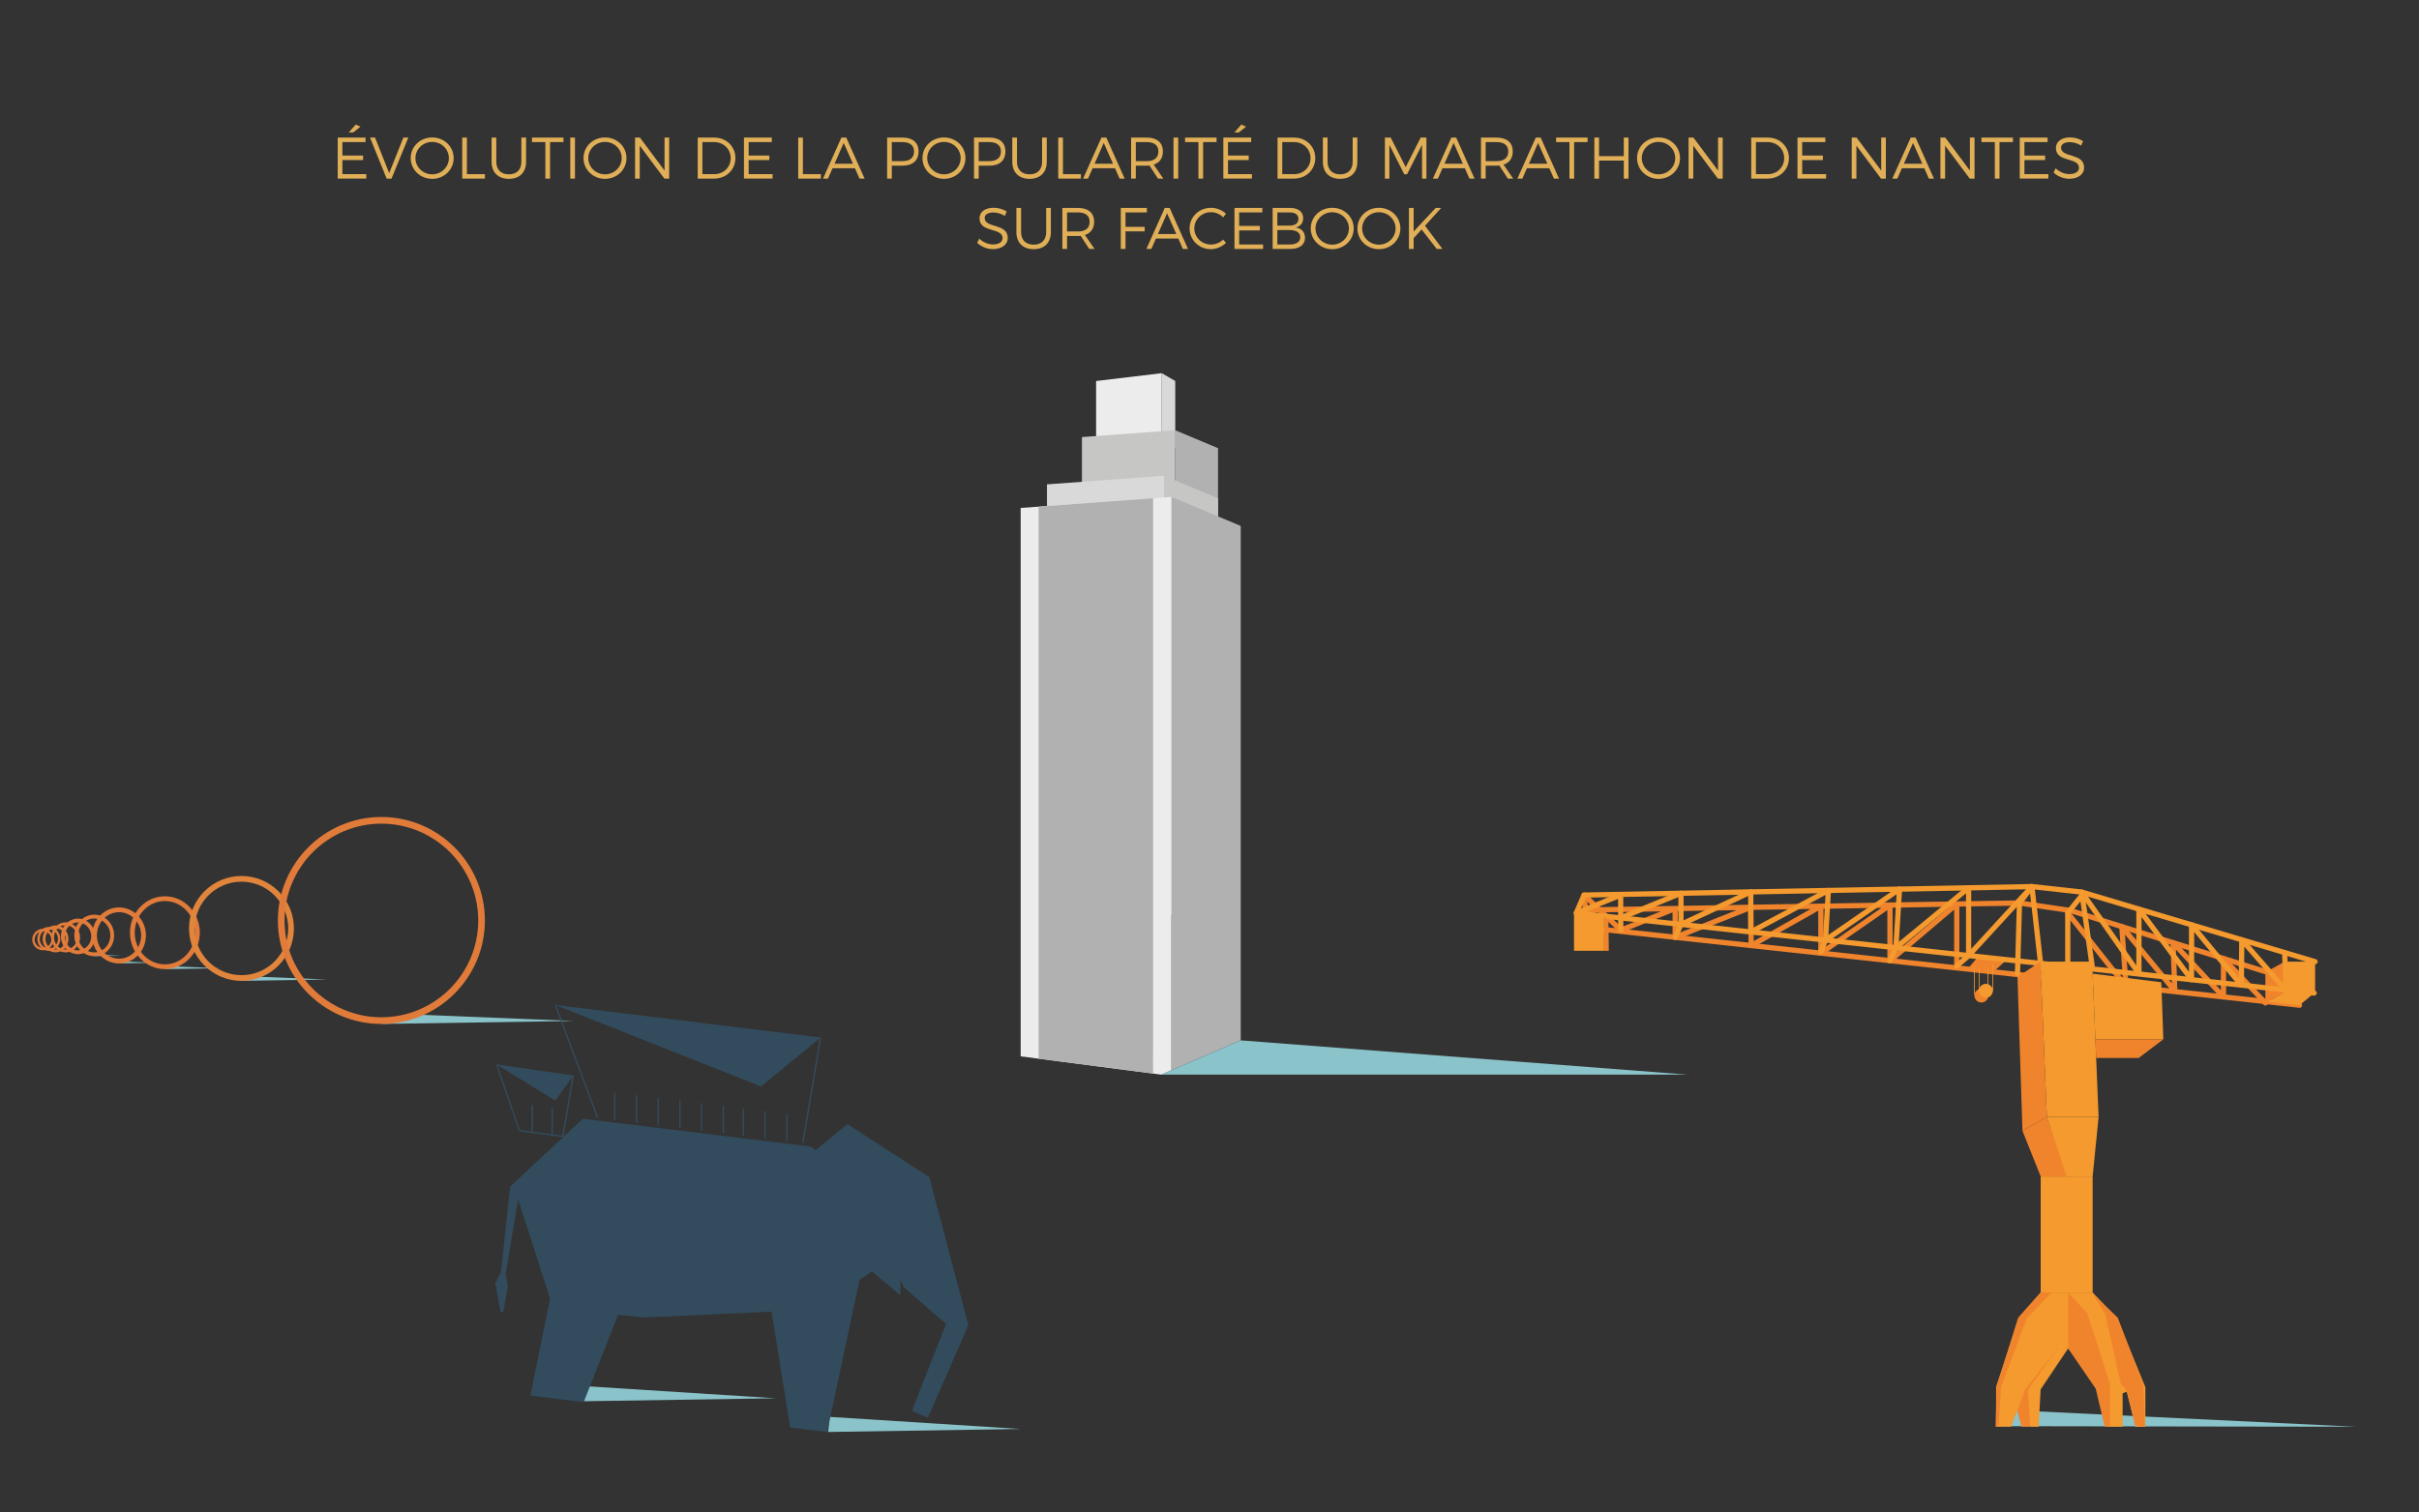 <?xml version="1.0" encoding="utf-8"?>
<!-- Generator: Adobe Illustrator 16.0.0, SVG Export Plug-In . SVG Version: 6.00 Build 0)  -->
<!DOCTYPE svg PUBLIC "-//W3C//DTD SVG 1.1//EN" "http://www.w3.org/Graphics/SVG/1.1/DTD/svg11.dtd">
<svg version="1.1" id="Calque_1" xmlns="http://www.w3.org/2000/svg" xmlns:xlink="http://www.w3.org/1999/xlink" x="0px" y="0px"
	 width="1279.141px" height="799.756px" viewBox="0 0 1279.141 799.756" enable-background="new 0 0 1279.141 799.756"
	 xml:space="preserve">
<rect x="0" y="0" width="1279.141" height="799.756" fill="#333333" stroke="none"/>
<rect x="419.59" y="96.837" fill="none" width="410.979" height="24.158"/>
<polygon fill="#8AC3CA" points="201.498,541.585 222.243,536.722 303.334,540.007 "/>
<polygon fill="#8AC3CA" points="437.887,757.394 438.826,749.409 539.724,755.815 "/>
<polygon fill="#8AC3CA" points="1060.867,754.331 1061.875,745.757 1245.762,754.622 "/>
<polygon fill="#8AC3CA" points="308.387,741.144 309.326,733.159 410.224,739.565 "/>
<polygon fill="#8AC3CA" points="126.457,518.8 135.947,516.575 173.044,518.079 "/>
<polygon fill="#8AC3CA" points="86.826,512.579 92.854,511.167 116.413,512.122 "/>
<polygon fill="#8AC3CA" points="62.617,509.538 66.659,508.591 82.456,509.231 "/>
<polygon fill="#8AC3CA" points="49.376,505.737 52.427,505.022 64.352,505.505 "/>
<g>
	<path fill="#E17B3A" d="M22.715,502.616c-3.129,0-5.675-2.547-5.675-5.676c0-3.131,2.546-5.678,5.675-5.678
		c3.129,0,5.675,2.547,5.675,5.678C28.39,500.069,25.845,502.616,22.715,502.616z M22.715,492.526c-2.434,0-4.414,1.979-4.414,4.414
		c0,2.434,1.98,4.412,4.414,4.412s4.414-1.979,4.414-4.412C27.129,494.506,25.149,492.526,22.715,492.526z"/>
	<path fill="#E17B3A" d="M25.837,502.931c-3.355,0-6.085-2.842-6.085-6.338c0-3.494,2.729-6.336,6.085-6.336
		c3.355,0,6.085,2.842,6.085,6.336C31.922,500.089,29.192,502.931,25.837,502.931z M25.837,491.519c-2.66,0-4.824,2.277-4.824,5.074
		c0,2.801,2.164,5.076,4.824,5.076s4.824-2.275,4.824-5.076C30.661,493.796,28.497,491.519,25.837,491.519z"/>
	<path fill="#E17B3A" d="M29.368,503.72c-3.774,0-6.844-3.195-6.844-7.127c0-3.928,3.07-7.125,6.844-7.125
		c3.773,0,6.844,3.197,6.844,7.125C36.212,500.522,33.142,503.72,29.368,503.72z M29.368,490.981c-2.939,0-5.331,2.518-5.331,5.609
		c0,3.096,2.391,5.613,5.331,5.613c2.939,0,5.331-2.52,5.331-5.613C34.699,493.499,32.307,490.981,29.368,490.981z"/>
	<path fill="#E17B3A" d="M34.691,503.72c-4.206,0-7.627-3.562-7.627-7.943c0-4.383,3.421-7.945,7.627-7.945s7.627,3.562,7.627,7.945
		C42.318,500.156,38.897,503.72,34.691,503.72z M34.691,489.343c-3.371,0-6.114,2.885-6.114,6.434c0,3.547,2.743,6.432,6.114,6.432
		c3.372,0,6.114-2.885,6.114-6.432C40.805,492.228,38.063,489.343,34.691,489.343z"/>
	<path fill="#E17B3A" d="M41.25,504.665c-4.976,0-9.025-4.215-9.025-9.396c0-5.18,4.049-9.395,9.025-9.395
		c4.977,0,9.025,4.215,9.025,9.395C50.275,500.45,46.226,504.665,41.25,504.665z M41.25,487.892c-3.864,0-7.007,3.312-7.007,7.377
		c0,4.068,3.143,7.381,7.007,7.381s7.007-3.312,7.007-7.381C48.257,491.202,45.113,487.892,41.25,487.892z"/>
	<path fill="#E17B3A" d="M49.825,505.737c-5.807,0-10.531-4.922-10.531-10.975c0-6.049,4.724-10.973,10.531-10.973
		c5.808,0,10.532,4.924,10.532,10.973C60.357,500.815,55.633,505.737,49.825,505.737z M49.825,485.812
		c-4.694,0-8.514,4.016-8.514,8.951c0,4.938,3.819,8.955,8.514,8.955c4.695,0,8.515-4.018,8.515-8.955
		C58.34,489.828,54.521,485.812,49.825,485.812z"/>
	<path fill="#E17B3A" d="M62.941,509.583c-7.84,0-14.219-6.646-14.219-14.818c0-8.17,6.379-14.816,14.219-14.816
		c7.841,0,14.22,6.646,14.22,14.816C77.161,502.938,70.782,509.583,62.941,509.583z M62.941,482.47
		c-6.45,0-11.697,5.518-11.697,12.295c0,6.781,5.247,12.299,11.697,12.299c6.45,0,11.697-5.518,11.697-12.299
		C74.639,487.985,69.392,482.47,62.941,482.47z"/>
	<path fill="#E17B3A" d="M87.194,512.579c-10.184,0-18.469-8.643-18.469-19.264c0-10.623,8.285-19.268,18.469-19.268
		s18.47,8.645,18.47,19.268C105.664,503.938,97.378,512.579,87.194,512.579z M87.194,476.571c-8.793,0-15.947,7.512-15.947,16.744
		c0,9.229,7.153,16.74,15.947,16.74s15.947-7.512,15.947-16.74C103.141,484.083,95.987,476.571,87.194,476.571z"/>
	<path fill="#E2853C" d="M127.687,518.8c-15.299,0-27.746-12.443-27.746-27.744c0-15.299,12.447-27.746,27.746-27.746
		s27.746,12.447,27.746,27.746C155.433,506.355,142.985,518.8,127.687,518.8z M127.687,466.337
		c-13.63,0-24.719,11.088-24.719,24.719c0,13.629,11.089,24.721,24.719,24.721s24.719-11.092,24.719-24.721
		C152.405,477.425,141.316,466.337,127.687,466.337z"/>
	<path fill="#E17B3A" d="M201.675,541.585c-30.181,0-54.735-24.553-54.735-54.734c0-30.18,24.554-54.732,54.735-54.732
		c30.181,0,54.734,24.555,54.734,54.732C256.409,517.032,231.855,541.585,201.675,541.585z M201.675,435.647
		c-28.234,0-51.204,22.971-51.204,51.201c0,28.234,22.97,51.203,51.204,51.203c28.233,0,51.203-22.969,51.203-51.203
		C252.878,458.618,229.908,435.647,201.675,435.647z"/>
</g>
<g>
	<polygon fill="#ECECEC" points="614.327,236.896 579.608,236.896 579.608,201.522 614.327,197.375 	"/>
	<polygon fill="#D9D9D9" points="614.327,236.896 621.458,236.896 621.458,201.522 614.327,197.375 	"/>
	<polygon fill="#C6C6C5" points="621.458,412.218 572.122,411.765 572.122,231.17 621.458,227.549 	"/>
	<polygon fill="#B1B1B1" points="621.458,412.218 644.09,411.765 644.09,237.054 621.458,227.549 	"/>
	<polygon fill="#D9D9D9" points="615.643,483.761 553.628,483.192 553.628,256.188 615.643,251.637 	"/>
	<polygon fill="#C6C6C5" points="615.643,483.761 644.09,483.192 644.09,263.584 615.643,251.636 	"/>
	<polygon fill="#ECECEC" points="619.493,566.058 614.095,568.392 539.724,558.724 539.724,268.66 619.493,262.807 	"/>
	<polygon fill="#B1B1B1" points="619.493,566.058 656.086,550.265 656.086,278.174 619.493,262.806 	"/>
	<polygon fill="#B1B1B1" points="609.749,263.521 549.189,267.965 549.189,559.954 609.749,567.827 609.692,558.185 
		609.749,558.185 	"/>
</g>
<polygon fill="#8AC3CA" points="656.086,550.265 614.095,568.392 892.461,568.392 "/>
<g>
	<polygon fill="#F0842C" points="1068.97,754.622 1063.312,733.7 1079.76,712.646 1090.512,714.14 1076.012,733.919 
		1074.762,741.39 1073.575,754.622 	"/>
	<polyline fill="#F49A2E" points="1079.095,683.608 1067.747,696.438 1055.509,733.546 1055.509,754.622 1063.403,754.622 
		1070.905,734.86 1088.011,713.255 1093.604,713.216 1102.747,721.44 1112.551,742.823 1115.312,754.622 1122.42,754.622 
		1122.42,736.899 1124.591,736.112 1129.327,754.622 1134.459,754.622 1134.459,733.743 1119.656,697.425 1106.564,683.608 	"/>
	<polygon fill="#F0842C" points="1054.074,514.054 1040.395,512.565 1046.04,505.97 1061.151,507.608 	"/>
	<path fill="#F0842C" d="M1215.984,533.052c-0.052,0-0.102-0.004-0.151-0.008l-381.905-41.553c-0.758-0.082-1.306-0.766-1.223-1.523
		c0.082-0.758,0.76-1.307,1.521-1.223l381.904,41.551c0.758,0.082,1.306,0.764,1.224,1.523
		C1217.279,532.526,1216.68,533.052,1215.984,533.052z"/>
	<path fill="#F0842C" d="M1201.304,516.366c-0.136,0-0.273-0.021-0.413-0.064l-106.479-33.389l-26.625-3.916l-31.684,0.508v31.389
		c0,0.766-0.619,1.383-1.385,1.383c-0.763,0-1.381-0.617-1.381-1.383V481.13l-33.042,28.029c-0.411,0.348-0.985,0.428-1.475,0.201
		c-0.489-0.229-0.802-0.719-0.802-1.258v-26.746l-34.38,23.904c-0.423,0.295-0.973,0.328-1.428,0.092
		c-0.457-0.238-0.742-0.711-0.742-1.227v-22.461l-34.773,19.656c-0.427,0.239-0.946,0.236-1.37-0.006
		c-0.424-0.244-0.688-0.691-0.691-1.184l-0.205-18.215l-38.123,15.109c-0.426,0.168-0.904,0.113-1.283-0.145
		c-0.379-0.256-0.605-0.686-0.605-1.143V482.57l-26.824,10.666c-0.502,0.197-1.072,0.088-1.464-0.283l-10.902-10.385l-6.811,0.105
		c-0.007,0-0.015,0-0.021,0c-0.708,0-1.306-0.535-1.374-1.242l-0.79-7.896c-0.06-0.574,0.248-1.123,0.768-1.377
		c0.521-0.254,1.143-0.158,1.561,0.24l7.756,7.385l39.456-0.633c0.006,0,0.012,0,0.017,0l39.98-0.645l0,0l37.051-0.594
		c0.011,0,0.021,0,0.033,0l71.85-1.154c0,0,0.001,0,0.002,0l33.154-0.532c0.072-0.003,0.147,0.005,0.223,0.017l26.844,3.947
		c0.072,0.01,0.146,0.025,0.213,0.049l106.584,33.422c0.729,0.229,1.134,1.004,0.905,1.731
		C1202.438,515.987,1201.892,516.366,1201.304,516.366z M1000.786,480.073v25.049l30.098-25.533L1000.786,480.073z M964.237,480.659
		v20.826l30.655-21.318L964.237,480.659z M927.188,481.255l0.188,16.514l30.075-17L927.188,481.255z M887.182,481.897v11.812
		l31.067-12.312L887.182,481.897z M849.166,482.507l8.229,7.838l20.89-8.305L849.166,482.507z M839.351,476.976l0.292,2.924
		l2.73-0.046L839.351,476.976z"/>
	<path fill="#F0842C" d="M1197.917,531.858c-0.368,0-0.734-0.146-1.006-0.436l-19.771-20.973v16.842
		c0,0.566-0.349,1.078-0.878,1.285c-0.524,0.207-1.13,0.069-1.517-0.347l-24.121-25.964l0.746,21.779
		c0.021,0.592-0.339,1.129-0.895,1.34c-0.555,0.209-1.179,0.043-1.556-0.416l-25.239-30.646l1.881,27.262
		c0.043,0.604-0.313,1.164-0.88,1.383c-0.562,0.219-1.204,0.045-1.581-0.43l-30.777-38.805c-0.476-0.6-0.374-1.469,0.224-1.939
		c0.598-0.475,1.467-0.375,1.941,0.223l28.012,35.316l-1.87-27.123c-0.042-0.598,0.309-1.156,0.866-1.377
		c0.56-0.223,1.194-0.059,1.578,0.404l25.395,30.838l-0.734-21.412c-0.018-0.574,0.322-1.104,0.856-1.324
		c0.531-0.219,1.146-0.084,1.538,0.338l24.247,26.1v-16.805c0-0.564,0.345-1.075,0.871-1.285c0.526-0.209,1.127-0.072,1.515,0.337
		l22.159,23.507c0.524,0.555,0.498,1.43-0.058,1.952C1198.597,531.735,1198.256,531.858,1197.917,531.858z"/>
	<polygon fill="#F49A2E" points="1208.993,524.097 1224.195,524.854 1215.982,531.669 1199.179,529.841 	"/>
	<rect x="1208.08" y="508.634" fill="#F49A2E" width="16.115" height="16.22"/>
	<polygon fill="#F0842C" points="1197.915,530.479 1208.08,524.854 1208.08,508.634 1197.915,514.261 	"/>
	<path fill="#F49A2E" d="M1223.707,526.604c-0.049,0-0.1-0.003-0.149-0.009l-390.192-42.277c-0.437-0.048-0.823-0.301-1.044-0.678
		c-0.224-0.379-0.25-0.84-0.077-1.242l4.093-9.537c0.214-0.498,0.701-0.826,1.243-0.836l236.853-4.477
		c0.062-0.002,0.118,0.002,0.179,0.008l26.315,2.896c0.082,0.01,0.164,0.023,0.243,0.049l123.422,36.812
		c0.73,0.217,1.148,0.984,0.93,1.719c-0.217,0.729-0.985,1.146-1.719,0.93L1100.5,473.185l-26.104-2.869l-235.87,4.457l-3.005,7
		l388.337,42.078c0.758,0.082,1.306,0.766,1.224,1.521C1225.004,526.077,1224.405,526.604,1223.707,526.604z"/>
	<path fill="#F49A2E" d="M1066.827,516.364c-0.015,0-0.026,0-0.04,0c-0.763-0.021-1.363-0.656-1.343-1.42l1.051-37.369
		c0.009-0.287,0.105-0.566,0.281-0.795l6.579-8.688c0.342-0.449,0.924-0.646,1.467-0.498c0.545,0.15,0.942,0.615,1.007,1.18
		l4.475,39.704c0.086,0.761-0.459,1.44-1.218,1.526c-0.756,0.086-1.439-0.459-1.526-1.217l-4.089-36.271l-4.226,5.576l-1.038,36.929
		C1068.188,515.771,1067.571,516.364,1066.827,516.364z"/>
	<path fill="#F49A2E" d="M1106.299,512.274c-0.678,0-1.27-0.498-1.365-1.189l-4.818-34.332l-5.326,6.611v26.354
		c0,0.766-0.619,1.383-1.381,1.383c-0.764,0-1.382-0.617-1.382-1.383v-26.842c0-0.316,0.105-0.621,0.306-0.867l7.632-9.475
		c0.346-0.429,0.912-0.611,1.444-0.465c0.529,0.146,0.924,0.594,0.999,1.141l5.265,37.49c0.104,0.756-0.422,1.453-1.177,1.561
		C1106.428,512.271,1106.364,512.274,1106.299,512.274z"/>
	<path fill="#F49A2E" d="M1040.988,506.804c-0.168,0-0.338-0.027-0.5-0.094c-0.531-0.207-0.881-0.717-0.881-1.287v-32.932
		l-36.196,29.832c-0.425,0.35-1.017,0.414-1.506,0.164c-0.491-0.25-0.785-0.77-0.752-1.318l1.748-28.168l-36.805,25.359
		c-0.435,0.299-1,0.324-1.461,0.064c-0.46-0.258-0.73-0.756-0.702-1.283l1.37-23.799l-38.861,20.814
		c-0.431,0.229-0.945,0.217-1.362-0.033s-0.672-0.701-0.672-1.186v-19.033l-34.93,16.287c-0.429,0.199-0.929,0.168-1.325-0.086
		c-0.398-0.255-0.642-0.693-0.642-1.166v-14.45l-29.988,12.271c-0.43,0.175-0.912,0.125-1.295-0.131
		c-0.384-0.256-0.611-0.688-0.611-1.146v-10.031l-21.585,8.766c-0.707,0.287-1.514-0.053-1.8-0.76
		c-0.288-0.707,0.053-1.514,0.76-1.801l23.486-9.537c0.427-0.174,0.908-0.123,1.291,0.133c0.383,0.258,0.608,0.688,0.608,1.146
		v10.023l29.992-12.271c0.426-0.175,0.911-0.125,1.294,0.133c0.381,0.256,0.611,0.686,0.611,1.146v14.342l34.928-16.289
		c0.43-0.199,0.929-0.168,1.328,0.086c0.396,0.254,0.639,0.691,0.639,1.166v18.896l39.003-20.891
		c0.439-0.234,0.974-0.215,1.396,0.055c0.421,0.271,0.663,0.744,0.636,1.244l-1.35,23.44l36.813-25.368
		c0.437-0.303,1.004-0.326,1.464-0.064c0.46,0.26,0.732,0.76,0.698,1.287l-1.726,27.83l36.002-29.672
		c0.412-0.34,0.982-0.412,1.469-0.186c0.482,0.229,0.792,0.716,0.792,1.25v32.312l31.065-33.877
		c0.518-0.562,1.392-0.602,1.952-0.084c0.562,0.516,0.602,1.391,0.084,1.951l-33.467,36.492
		C1041.74,506.647,1041.369,506.804,1040.988,506.804z"/>
	<path fill="#F49A2E" d="M1208.994,525.479c-0.391,0-0.773-0.166-1.042-0.476l-21.17-24.283l-0.205,20.346
		c-0.006,0.577-0.374,1.094-0.922,1.286c-0.546,0.194-1.156,0.024-1.524-0.425l-23.875-28.93v25.199
		c0,0.596-0.383,1.123-0.947,1.311c-0.564,0.188-1.187-0.008-1.542-0.482l-25.345-34.008v29.969c0,0.604-0.391,1.137-0.965,1.316
		c-0.574,0.183-1.201-0.027-1.547-0.523l-30.268-43.158c-0.438-0.625-0.287-1.486,0.338-1.926c0.624-0.438,1.484-0.287,1.925,0.338
		l27.754,39.576v-29.758c0-0.596,0.382-1.122,0.947-1.311c0.563-0.188,1.188,0.008,1.543,0.486l25.342,34.004v-24.877
		c0-0.584,0.365-1.104,0.915-1.303c0.55-0.195,1.162-0.027,1.532,0.421l23.913,28.979l0.203-20.189
		c0.008-0.572,0.365-1.084,0.903-1.279c0.537-0.201,1.145-0.045,1.521,0.387l20.957,24.039l-0.734-16.316
		c-0.035-0.762,0.557-1.404,1.318-1.439c0.751-0.033,1.408,0.557,1.439,1.316l0.913,20.27c0.026,0.586-0.319,1.125-0.865,1.346
		C1209.341,525.446,1209.167,525.479,1208.994,525.479z"/>
	<polygon fill="#F49A2E" points="1109.723,590.776 1082.354,590.776 1078.931,508.634 1106.301,508.634 	"/>
	<polygon fill="#F0842C" points="1066.826,516.743 1069.462,598.146 1082.354,590.776 1078.931,508.634 	"/>
	<polygon fill="#F49A2E" points="1108.012,549.706 1143.938,549.706 1142.884,519.556 1106.564,514.983 	"/>
	<polygon fill="#F49A2E" points="848.263,502.876 832.327,502.876 832.327,483.005 848.263,484.519 	"/>
	<path fill="#F49A2E" d="M885.799,497.128c-0.189,0-0.386-0.041-0.57-0.125c-0.694-0.316-1.003-1.135-0.686-1.83l3.095-6.803
		c0.316-0.695,1.139-1,1.829-0.688c0.695,0.316,1.002,1.139,0.688,1.83l-3.098,6.805
		C886.826,496.827,886.324,497.128,885.799,497.128z"/>
	<path fill="#F49A2E" d="M857.082,493.337c-0.755,0-1.371-0.604-1.381-1.363l-0.084-6.469c-0.01-0.764,0.601-1.391,1.364-1.398
		c0.764-0.025,1.389,0.602,1.396,1.361l0.084,6.473c0.011,0.764-0.601,1.389-1.363,1.396
		C857.094,493.337,857.089,493.337,857.082,493.337z"/>
	<line fill="none" x1="925.791" y1="492.94" x2="926.019" y2="500.12"/>
	<path fill="#F49A2E" d="M962.854,504.786c-0.17,0-0.343-0.031-0.511-0.098c-0.709-0.283-1.054-1.088-0.771-1.797l2.46-6.182
		c0.281-0.709,1.087-1.055,1.796-0.771c0.708,0.279,1.054,1.086,0.771,1.795l-2.459,6.18
		C963.922,504.456,963.403,504.786,962.854,504.786z"/>
	<path fill="#F49A2E" d="M999.403,509.487c-0.192,0-0.389-0.039-0.573-0.125c-0.694-0.318-1-1.139-0.684-1.832l3.129-6.85
		c0.315-0.693,1.137-1,1.83-0.684c0.693,0.318,1,1.137,0.684,1.832l-3.129,6.85C1000.429,509.188,999.927,509.487,999.403,509.487z"
		/>
	<path fill="#F49A2E" d="M1034.722,512.274c-0.385,0-0.768-0.158-1.041-0.475c-0.502-0.574-0.44-1.447,0.132-1.949l6.27-5.471
		c0.574-0.5,1.448-0.443,1.949,0.131c0.502,0.576,0.441,1.449-0.132,1.951l-6.269,5.471
		C1035.368,512.163,1035.044,512.274,1034.722,512.274z"/>
	<circle fill="#F0842C" cx="1047.746" cy="526.562" r="3.681"/>
	<path fill="#F49A2E" d="M1044.064,526.233c-0.109,0-0.197-0.09-0.197-0.197v-15.145c0-0.107,0.088-0.195,0.197-0.195
		c0.108,0,0.196,0.088,0.196,0.195v15.145C1044.263,526.146,1044.175,526.233,1044.064,526.233z"/>
	<path fill="#F49A2E" d="M1053.796,524.261c-0.108,0-0.196-0.088-0.196-0.198v-14.05c0-0.107,0.088-0.195,0.196-0.195
		c0.109,0,0.197,0.088,0.197,0.195v14.05C1053.993,524.173,1053.905,524.261,1053.796,524.261z"/>
	<path fill="#F49A2E" d="M1046.622,525.419c-0.108,0-0.196-0.09-0.196-0.197v-13.396c0-0.109,0.088-0.197,0.196-0.197
		s0.197,0.088,0.197,0.197v13.396C1046.819,525.329,1046.73,525.419,1046.622,525.419z"/>
	<path fill="#F49A2E" d="M1051.172,525.419c-0.109,0-0.197-0.09-0.197-0.197v-13.396c0-0.109,0.088-0.197,0.197-0.197
		s0.197,0.088,0.197,0.197v13.396C1051.369,525.329,1051.281,525.419,1051.172,525.419z"/>
	<polygon fill="#F49A2E" points="1082.354,590.776 1092.122,622.226 1106.564,622.226 1109.723,590.776 	"/>
	<polygon fill="#F0842C" points="1092.83,622.226 1079.095,622.226 1069.462,598.146 1082.354,590.776 	"/>
	<rect x="1079.095" y="622.226" fill="#F49A2E" width="27.473" height="61.385"/>
	<polygon fill="#F0842C" points="1130.907,559.591 1108.424,559.591 1108.012,549.706 1143.938,549.706 	"/>
	<circle fill="#F49A2E" cx="1050.115" cy="524.062" r="3.681"/>
	<polygon fill="#F0842C" points="850.73,502.876 848.263,502.876 848.263,484.519 850.533,487.175 	"/>
	<polygon fill="#F0842C" points="1093.604,683.608 1093.604,713.216 1108.209,734.532 1112.944,754.622 1115.709,754.622 
		1115.709,731.769 1103.669,694.466 	"/>
	<polygon fill="#F0842C" points="1079.095,683.608 1084.983,683.608 1071.693,697.358 1058.141,733.808 1056.824,754.622 
		1055.246,754.622 1055.771,733.546 1067.088,697.229 	"/>
	<polygon fill="#F0842C" points="1106.564,684.202 1113.274,695.255 1121.433,731.704 1124.591,735.521 1128.934,753.81 
		1134.195,754.622 1133.406,732.757 1119.854,696.966 	"/>
	<polyline fill="#F49A2E" points="1088.011,713.255 1072.221,735.278 1073.668,754.622 1078.011,754.622 1079.062,734.884 
		1093.604,713.216 	"/>
	<path fill="#F49A2E" d="M1080.641,753.546"/>
</g>
<polygon display="none" fill="#CA4A3F" points="866.178,4047.915 865.46,4047.021 354.947,3962.938 49.805,3772.411 
	182.261,3221.753 1135.441,3185.839 1138.117,3185.737 1196.816,2412.104 1197.041,2409.15 220.024,2322.105 118.758,1576.011 
	1210.703,1436.899 1215.243,1436.321 901.594,909.448 1028.944,655.89 1029.262,655.89 1028.947,655.884 1029.626,654.532 
	953.75,654.532 409.417,644.747 -1.598,501.913 -1.598,525.542 -1.598,531.829 408.465,660.396 408.904,660.532 1019.898,660.532 
	895.495,908.224 894.757,909.692 1205.405,1431.526 115,1570.442 112,1570.823 214.401,2325.284 214.723,2327.657 1190.61,2414.604 
	1132.539,3179.944 179.763,3215.843 177.491,3215.929 42.96,3775.212 352.278,3968.347 352.788,3968.665 862.224,4052.571 
	1276.066,4566.271 1280.738,4562.509 "/>
<g>
	<g>
		<path fill="#324C5E" d="M437.361,757.394l-19.568-2.4l-9.766-61.27l-67.352,3.111l-13.858-1.396l-18.143,46.154l-28.195-3.461
			l10.401-51.355l-16.914-52.533l-6.553,39.528l1.106,6.591l-2.417,13.762l-1.326-0.148l-2.884-15.125l2.974-5.777l4.905-45.465
			l38.444-35.869l0.29,0.034l120.491,14.704l2.339,1.906l16.74-13.828l43.316,28.05l0.077,0.294l20.619,78.041L490.6,749.874
			l-8.176-3.496l1.097-3.533l16.77-42.557l-22.398-19.479l-1.813-3.855v8.141l-14.873-12.584l-6.661,4.312L437.361,757.394z
			 M418.94,753.782l17.324,2.127l17.061-80.002l7.854-5.086l13.551,11.463v-8.357l1.277-0.145l2.951,6.268l22.954,19.959
			l-17.11,43.42l-0.695,2.25l5.725,2.451l20.839-47.459l-20.419-77.287l-41.942-27.16l-16.836,13.904l-2.893-2.354l-119.78-14.619
			l-37.731,35.203l-4.628,42.891l6.635-40.027l1.305,0.057l17.896,55.58l-0.035,0.17l-10.118,49.955l25.619,3.146l18.135-46.137
			l14.674,1.487l68.592-3.177L418.94,753.782z M263.302,679.206l2.094,10.979l1.755-9.994l-1.071-6.385L263.302,679.206z"/>
		<polygon fill="#324C5E" points="436.093,605.394 431.402,609.255 428.786,607.124 308.505,592.444 270.418,627.981 
			265.524,673.339 262.597,679.026 265.438,693.927 267.834,680.274 266.729,673.688 273.737,631.413 291.576,686.815 
			281.299,737.558 308.207,740.86 326.345,694.716 340.562,696.157 408.583,693.015 418.367,754.386 436.812,756.651 
			453.933,676.362 461.19,671.663 475.402,683.688 475.402,674.011 478.424,680.429 501.1,700.146 484.167,743.114 483.264,746.026 
			490.214,749.001 511.378,700.804 490.82,622.993 448.19,595.39 		"/>
	</g>
	<polygon fill="#324C5E" points="293.668,531.55 402.428,574.649 433.884,548.767 	"/>
	<polygon fill="#324C5E" points="262.597,563.003 293.668,582.116 303.108,568.858 	"/>
	<polygon fill="#324C5E" points="416.389,603.558 415.688,603.47 415.688,589.024 416.389,589.11 	"/>
	<polygon fill="#324C5E" points="404.917,602.149 404.215,602.062 404.215,587.616 404.917,587.702 	"/>
	<polygon fill="#324C5E" points="393.445,600.741 392.743,600.653 392.743,586.208 393.445,586.294 	"/>
	<polygon fill="#324C5E" points="382.822,599.435 382.121,599.351 382.121,584.903 382.822,584.989 	"/>
	<polygon fill="#324C5E" points="371.35,598.026 370.648,597.94 370.648,583.495 371.35,583.581 	"/>
	<polygon fill="#324C5E" points="359.878,596.618 359.176,596.532 359.176,582.087 359.878,582.173 	"/>
	<polygon fill="#324C5E" points="348.405,595.21 347.704,595.124 347.704,580.679 348.405,580.763 	"/>
	<polygon fill="#324C5E" points="336.933,593.802 336.231,593.714 336.231,579.269 336.933,579.354 	"/>
	<path fill="#324C5E" d="M295.935,600.665"/>
	<polygon fill="#324C5E" points="292.319,600.222 291.617,600.134 291.617,585.688 292.319,585.774 	"/>
	<polygon fill="#324C5E" points="281.839,598.933 281.137,598.849 281.137,584.401 281.839,584.487 	"/>
	<polygon fill="#324C5E" points="325.461,592.394 324.759,592.306 324.759,577.86 325.461,577.946 	"/>
	<polygon fill="#324C5E" points="315.717,591.325 293.341,531.638 293.995,531.46 316.371,591.146 	"/>
	<polygon fill="#324C5E" points="424.881,604.657 424.189,604.458 433.538,548.667 434.23,548.864 	"/>
	<polygon fill="#324C5E" points="297.632,601.396 274.688,598.407 274.693,597.704 297.638,600.694 	"/>
	<polygon fill="#324C5E" points="274.36,598.136 262.267,563.083 262.927,562.925 275.021,597.979 	"/>
	<polygon fill="#324C5E" points="297.981,601.146 297.289,600.946 302.762,568.759 303.455,568.958 	"/>
</g>
<g>
	<path fill="#E0AF57" d="M181.058,75.154v7.132h10.945v2.387h-10.945v7.441h12.65v2.356h-15.131V72.767h14.728v2.387H181.058z
		 M186.731,70.069h-2.325l3.721-4.217l2.449,1.179L186.731,70.069z"/>
	<path fill="#E0AF57" d="M204.463,94.471l-8.806-21.704h2.667l7.472,18.821l7.504-18.821h2.604l-8.868,21.704H204.463z"/>
	<path fill="#E0AF57" d="M239.898,83.619c0,6.108-5.022,10.976-11.348,10.976c-6.356,0-11.379-4.868-11.379-10.976
		c0-6.139,5.023-10.914,11.379-10.914C234.876,72.705,239.898,77.51,239.898,83.619z M219.683,83.619
		c0,4.775,4.031,8.589,8.868,8.589s8.806-3.814,8.806-8.589s-3.969-8.558-8.806-8.558S219.683,78.844,219.683,83.619z"/>
	<path fill="#E0AF57" d="M256.42,92.114v2.356h-12V72.767h2.48v19.348H256.42z"/>
	<path fill="#E0AF57" d="M278.183,85.541c0,5.643-3.411,9.054-9.085,9.054c-5.705,0-9.146-3.411-9.146-9.054V72.767h2.48v12.774
		c0,4.217,2.542,6.667,6.666,6.667c4.124,0,6.604-2.45,6.604-6.667V72.767h2.48V85.541z"/>
	<path fill="#E0AF57" d="M290.859,75.154v19.317h-2.48V75.154h-7.069v-2.387h16.65v2.387H290.859z"/>
	<path fill="#E0AF57" d="M301.553,94.471V72.767h2.48v21.704H301.553z"/>
	<path fill="#E0AF57" d="M331.285,83.619c0,6.108-5.022,10.976-11.348,10.976c-6.356,0-11.379-4.868-11.379-10.976
		c0-6.139,5.023-10.914,11.379-10.914C326.263,72.705,331.285,77.51,331.285,83.619z M311.069,83.619
		c0,4.775,4.031,8.589,8.868,8.589s8.806-3.814,8.806-8.589s-3.969-8.558-8.806-8.558S311.069,78.844,311.069,83.619z"/>
	<path fill="#E0AF57" d="M351.31,94.471l-13.022-17.425v17.425h-2.48V72.767h2.574l13.022,17.457V72.767h2.449v21.704H351.31z"/>
	<path fill="#E0AF57" d="M377.721,72.767c6.325,0,11.162,4.682,11.162,10.852s-4.868,10.852-11.255,10.852h-8.682V72.767H377.721z
		 M371.426,92.114h6.325c4.837,0,8.62-3.627,8.62-8.464c0-4.868-3.845-8.496-8.713-8.496h-6.232V92.114z"/>
	<path fill="#E0AF57" d="M395.885,75.154v7.132h10.945v2.387h-10.945v7.441h12.65v2.356h-15.131V72.767h14.728v2.387H395.885z"/>
	<path fill="#E0AF57" d="M434.078,92.114v2.356h-12V72.767h2.48v19.348H434.078z"/>
	<path fill="#E0AF57" d="M440.245,88.983l-2.419,5.488h-2.635l9.736-21.704h2.573l9.705,21.704h-2.697l-2.419-5.488H440.245z
		 M446.136,75.588l-4.837,11.007h9.736L446.136,75.588z"/>
	<path fill="#E0AF57" d="M477.26,72.767c5.364,0,8.464,2.667,8.464,7.287c0,4.806-3.101,7.565-8.464,7.565h-5.674v6.852h-2.48
		V72.767H477.26z M471.585,85.231h5.581c3.907,0,6.17-1.736,6.17-5.116c0-3.286-2.264-4.961-6.17-4.961h-5.581V85.231z"/>
	<path fill="#E0AF57" d="M510.524,83.619c0,6.108-5.022,10.976-11.348,10.976c-6.356,0-11.379-4.868-11.379-10.976
		c0-6.139,5.023-10.914,11.379-10.914C505.502,72.705,510.524,77.51,510.524,83.619z M490.309,83.619
		c0,4.775,4.031,8.589,8.868,8.589s8.806-3.814,8.806-8.589s-3.969-8.558-8.806-8.558S490.309,78.844,490.309,83.619z"/>
	<path fill="#E0AF57" d="M523.201,72.767c5.364,0,8.464,2.667,8.464,7.287c0,4.806-3.101,7.565-8.464,7.565h-5.674v6.852h-2.48
		V72.767H523.201z M517.527,85.231h5.581c3.907,0,6.17-1.736,6.17-5.116c0-3.286-2.264-4.961-6.17-4.961h-5.581V85.231z"/>
	<path fill="#E0AF57" d="M553.521,85.541c0,5.643-3.411,9.054-9.085,9.054c-5.705,0-9.146-3.411-9.146-9.054V72.767h2.48v12.774
		c0,4.217,2.542,6.667,6.666,6.667c4.124,0,6.604-2.45,6.604-6.667V72.767h2.48V85.541z"/>
	<path fill="#E0AF57" d="M571.592,92.114v2.356h-11.999V72.767h2.48v19.348H571.592z"/>
	<path fill="#E0AF57" d="M577.759,88.983l-2.419,5.488h-2.635l9.736-21.704h2.573l9.705,21.704h-2.697l-2.419-5.488H577.759z
		 M583.649,75.588l-4.837,11.007h9.736L583.649,75.588z"/>
	<path fill="#E0AF57" d="M607.83,87.556c-0.465,0.031-0.961,0.062-1.458,0.062h-5.767v6.852h-2.48V72.767h8.248
		c5.426,0,8.558,2.667,8.558,7.287c0,3.597-1.736,6.015-4.868,7.038l5.085,7.379h-2.822L607.83,87.556z M606.373,85.231
		c3.938,0,6.17-1.736,6.17-5.116c0-3.286-2.232-4.961-6.17-4.961h-5.767v10.077H606.373z"/>
	<path fill="#E0AF57" d="M620.538,94.471V72.767h2.48v21.704H620.538z"/>
	<path fill="#E0AF57" d="M636.193,75.154v19.317h-2.48V75.154h-7.069v-2.387h16.65v2.387H636.193z"/>
	<path fill="#E0AF57" d="M649.367,75.154v7.132h10.945v2.387h-10.945v7.441h12.65v2.356h-15.131V72.767h14.729v2.387H649.367z
		 M655.042,70.069h-2.325l3.721-4.217l2.449,1.179L655.042,70.069z"/>
	<path fill="#E0AF57" d="M684.336,72.767c6.325,0,11.162,4.682,11.162,10.852s-4.867,10.852-11.255,10.852h-8.682V72.767H684.336z
		 M678.042,92.114h6.325c4.837,0,8.619-3.627,8.619-8.464c0-4.868-3.844-8.496-8.712-8.496h-6.232V92.114z"/>
	<path fill="#E0AF57" d="M717.756,85.541c0,5.643-3.411,9.054-9.085,9.054c-5.705,0-9.147-3.411-9.147-9.054V72.767h2.48v12.774
		c0,4.217,2.543,6.667,6.667,6.667s6.604-2.45,6.604-6.667V72.767h2.48V85.541z"/>
	<path fill="#E0AF57" d="M751.979,94.471l-0.031-17.89l-7.907,15.596h-1.488l-7.875-15.596v17.89h-2.356V72.767h3.069l7.938,15.627
		l7.907-15.627h3.038v21.704H751.979z"/>
	<path fill="#E0AF57" d="M762.763,88.983l-2.418,5.488h-2.636l9.735-21.704h2.574l9.705,21.704h-2.698l-2.418-5.488H762.763z
		 M768.654,75.588l-4.837,11.007h9.735L768.654,75.588z"/>
	<path fill="#E0AF57" d="M792.834,87.556c-0.465,0.031-0.961,0.062-1.457,0.062h-5.767v6.852h-2.48V72.767h8.247
		c5.426,0,8.558,2.667,8.558,7.287c0,3.597-1.736,6.015-4.868,7.038l5.085,7.379h-2.821L792.834,87.556z M791.377,85.231
		c3.938,0,6.17-1.736,6.17-5.116c0-3.286-2.232-4.961-6.17-4.961h-5.767v10.077H791.377z"/>
	<path fill="#E0AF57" d="M807.434,88.983l-2.418,5.488h-2.636l9.736-21.704h2.573l9.704,21.704h-2.697l-2.418-5.488H807.434z
		 M813.325,75.588l-4.837,11.007h9.735L813.325,75.588z"/>
	<path fill="#E0AF57" d="M832.39,75.154v19.317h-2.48V75.154h-7.069v-2.387h16.65v2.387H832.39z"/>
	<path fill="#E0AF57" d="M858.648,94.471v-9.55h-13.085v9.55h-2.48V72.767h2.48v9.798h13.085v-9.798h2.48v21.704H858.648z"/>
	<path fill="#E0AF57" d="M888.378,83.619c0,6.108-5.023,10.976-11.349,10.976c-6.356,0-11.379-4.868-11.379-10.976
		c0-6.139,5.022-10.914,11.379-10.914C883.354,72.705,888.378,77.51,888.378,83.619z M868.162,83.619
		c0,4.775,4.03,8.589,8.867,8.589s8.806-3.814,8.806-8.589s-3.969-8.558-8.806-8.558S868.162,78.844,868.162,83.619z"/>
	<path fill="#E0AF57" d="M908.401,94.471L895.38,77.045v17.425h-2.48V72.767h2.573l13.022,17.457V72.767h2.449v21.704H908.401z"/>
	<path fill="#E0AF57" d="M934.812,72.767c6.325,0,11.162,4.682,11.162,10.852s-4.868,10.852-11.256,10.852h-8.682V72.767H934.812z
		 M928.517,92.114h6.326c4.836,0,8.619-3.627,8.619-8.464c0-4.868-3.845-8.496-8.713-8.496h-6.232V92.114z"/>
	<path fill="#E0AF57" d="M952.976,75.154v7.132h10.945v2.387h-10.945v7.441h12.65v2.356h-15.131V72.767h14.729v2.387H952.976z"/>
	<path fill="#E0AF57" d="M994.673,94.471l-13.023-17.425v17.425h-2.48V72.767h2.574l13.022,17.457V72.767h2.449v21.704H994.673z"/>
	<path fill="#E0AF57" d="M1005.705,88.983l-2.418,5.488h-2.636l9.736-21.704h2.573l9.704,21.704h-2.697l-2.418-5.488H1005.705z
		 M1011.597,75.588l-4.837,11.007h9.735L1011.597,75.588z"/>
	<path fill="#E0AF57" d="M1041.575,94.471l-13.023-17.425v17.425h-2.48V72.767h2.574l13.022,17.457V72.767h2.449v21.704H1041.575z"
		/>
	<path fill="#E0AF57" d="M1057.32,75.154v19.317h-2.48V75.154h-7.069v-2.387h16.65v2.387H1057.32z"/>
	<path fill="#E0AF57" d="M1070.495,75.154v7.132h10.944v2.387h-10.944v7.441h12.65v2.356h-15.131V72.767h14.728v2.387H1070.495z"/>
	<path fill="#E0AF57" d="M1101.527,74.689l-1.054,2.325c-1.954-1.302-4.248-1.829-5.984-1.829c-2.791,0-4.62,1.054-4.62,2.884
		c0,5.581,12.216,2.666,12.186,10.542c0,3.627-3.194,5.953-7.845,5.953c-3.162,0-6.264-1.364-8.31-3.318l1.116-2.232
		c2.016,1.954,4.775,3.07,7.225,3.07c3.131,0,5.085-1.271,5.085-3.349c0.03-5.705-12.186-2.667-12.186-10.449
		c0-3.411,3.008-5.612,7.503-5.612C1097.155,72.673,1099.729,73.48,1101.527,74.689z"/>
	<path fill="#E0AF57" d="M532.347,111.889l-1.054,2.325c-1.954-1.302-4.248-1.829-5.984-1.829c-2.791,0-4.62,1.054-4.62,2.884
		c0,5.581,12.216,2.666,12.186,10.542c0,3.627-3.194,5.953-7.845,5.953c-3.163,0-6.263-1.364-8.31-3.318l1.116-2.232
		c2.016,1.954,4.775,3.07,7.225,3.07c3.131,0,5.085-1.271,5.085-3.349c0.031-5.705-12.186-2.667-12.186-10.449
		c0-3.411,3.008-5.612,7.503-5.612C527.975,109.874,530.548,110.68,532.347,111.889z"/>
	<path fill="#E0AF57" d="M555.69,122.741c0,5.643-3.411,9.054-9.085,9.054c-5.705,0-9.146-3.411-9.146-9.054v-12.774h2.48v12.774
		c0,4.217,2.542,6.667,6.666,6.667c4.124,0,6.604-2.45,6.604-6.667v-12.774h2.48V122.741z"/>
	<path fill="#E0AF57" d="M571.468,124.756c-0.465,0.031-0.961,0.062-1.458,0.062h-5.767v6.852h-2.48v-21.704h8.248
		c5.426,0,8.558,2.667,8.558,7.287c0,3.597-1.736,6.015-4.868,7.038l5.085,7.379h-2.822L571.468,124.756z M570.01,122.431
		c3.938,0,6.17-1.736,6.17-5.116c0-3.286-2.232-4.961-6.17-4.961h-5.767v10.077H570.01z"/>
	<path fill="#E0AF57" d="M595.149,112.354v7.628h10.139v2.387h-10.139v9.302h-2.48v-21.704h13.798v2.387H595.149z"/>
	<path fill="#E0AF57" d="M611.238,126.183l-2.419,5.488h-2.635l9.736-21.704h2.573l9.705,21.704h-2.697l-2.419-5.488H611.238z
		 M617.129,112.789l-4.837,11.007h9.736L617.129,112.789z"/>
	<path fill="#E0AF57" d="M648.286,113.067l-1.488,1.891c-1.675-1.705-4.031-2.729-6.419-2.729c-4.898,0-8.836,3.783-8.836,8.558
		c0,4.744,3.938,8.558,8.836,8.558c2.388,0,4.713-0.992,6.419-2.604l1.519,1.706c-2.139,2.015-5.054,3.349-8.061,3.349
		c-6.264,0-11.225-4.868-11.225-11.007c0-6.077,5.023-10.883,11.317-10.883C643.325,109.905,646.209,111.114,648.286,113.067z"/>
	<path fill="#E0AF57" d="M655.258,112.354v7.132h10.945v2.387h-10.945v7.441h12.65v2.356h-15.131v-21.704h14.728v2.387H655.258z"/>
	<path fill="#E0AF57" d="M682.104,109.967c4.372,0,7.008,2.015,7.008,5.426c0,2.542-1.458,4.372-4,4.898
		c3.132,0.465,4.961,2.512,4.961,5.488c0,3.689-2.915,5.891-7.813,5.891h-9.302v-21.704H682.104z M675.438,119.331h6.542
		c2.915,0,4.62-1.271,4.62-3.535c0-2.202-1.705-3.442-4.62-3.442h-6.542V119.331z M675.438,129.314h6.542
		c3.535,0,5.581-1.395,5.581-3.875c0-2.356-2.046-3.752-5.581-3.752h-6.542V129.314z"/>
	<path fill="#E0AF57" d="M715.835,120.819c0,6.108-5.023,10.976-11.349,10.976c-6.355,0-11.379-4.868-11.379-10.976
		c0-6.139,5.023-10.914,11.379-10.914C710.812,109.905,715.835,114.71,715.835,120.819z M695.619,120.819
		c0,4.775,4.03,8.589,8.867,8.589s8.806-3.814,8.806-8.589s-3.969-8.558-8.806-8.558S695.619,116.044,695.619,120.819z"/>
	<path fill="#E0AF57" d="M740.511,120.819c0,6.108-5.023,10.976-11.349,10.976c-6.355,0-11.379-4.868-11.379-10.976
		c0-6.139,5.023-10.914,11.379-10.914C735.487,109.905,740.511,114.71,740.511,120.819z M720.295,120.819
		c0,4.775,4.03,8.589,8.867,8.589s8.806-3.814,8.806-8.589s-3.969-8.558-8.806-8.558S720.295,116.044,720.295,120.819z"/>
	<path fill="#E0AF57" d="M751.729,121.377l-4.217,4.62v5.674h-2.48v-21.704h2.48v12.496l11.658-12.496h2.945l-8.588,9.426
		l9.239,12.278h-3.038L751.729,121.377z"/>
</g>
</svg>
